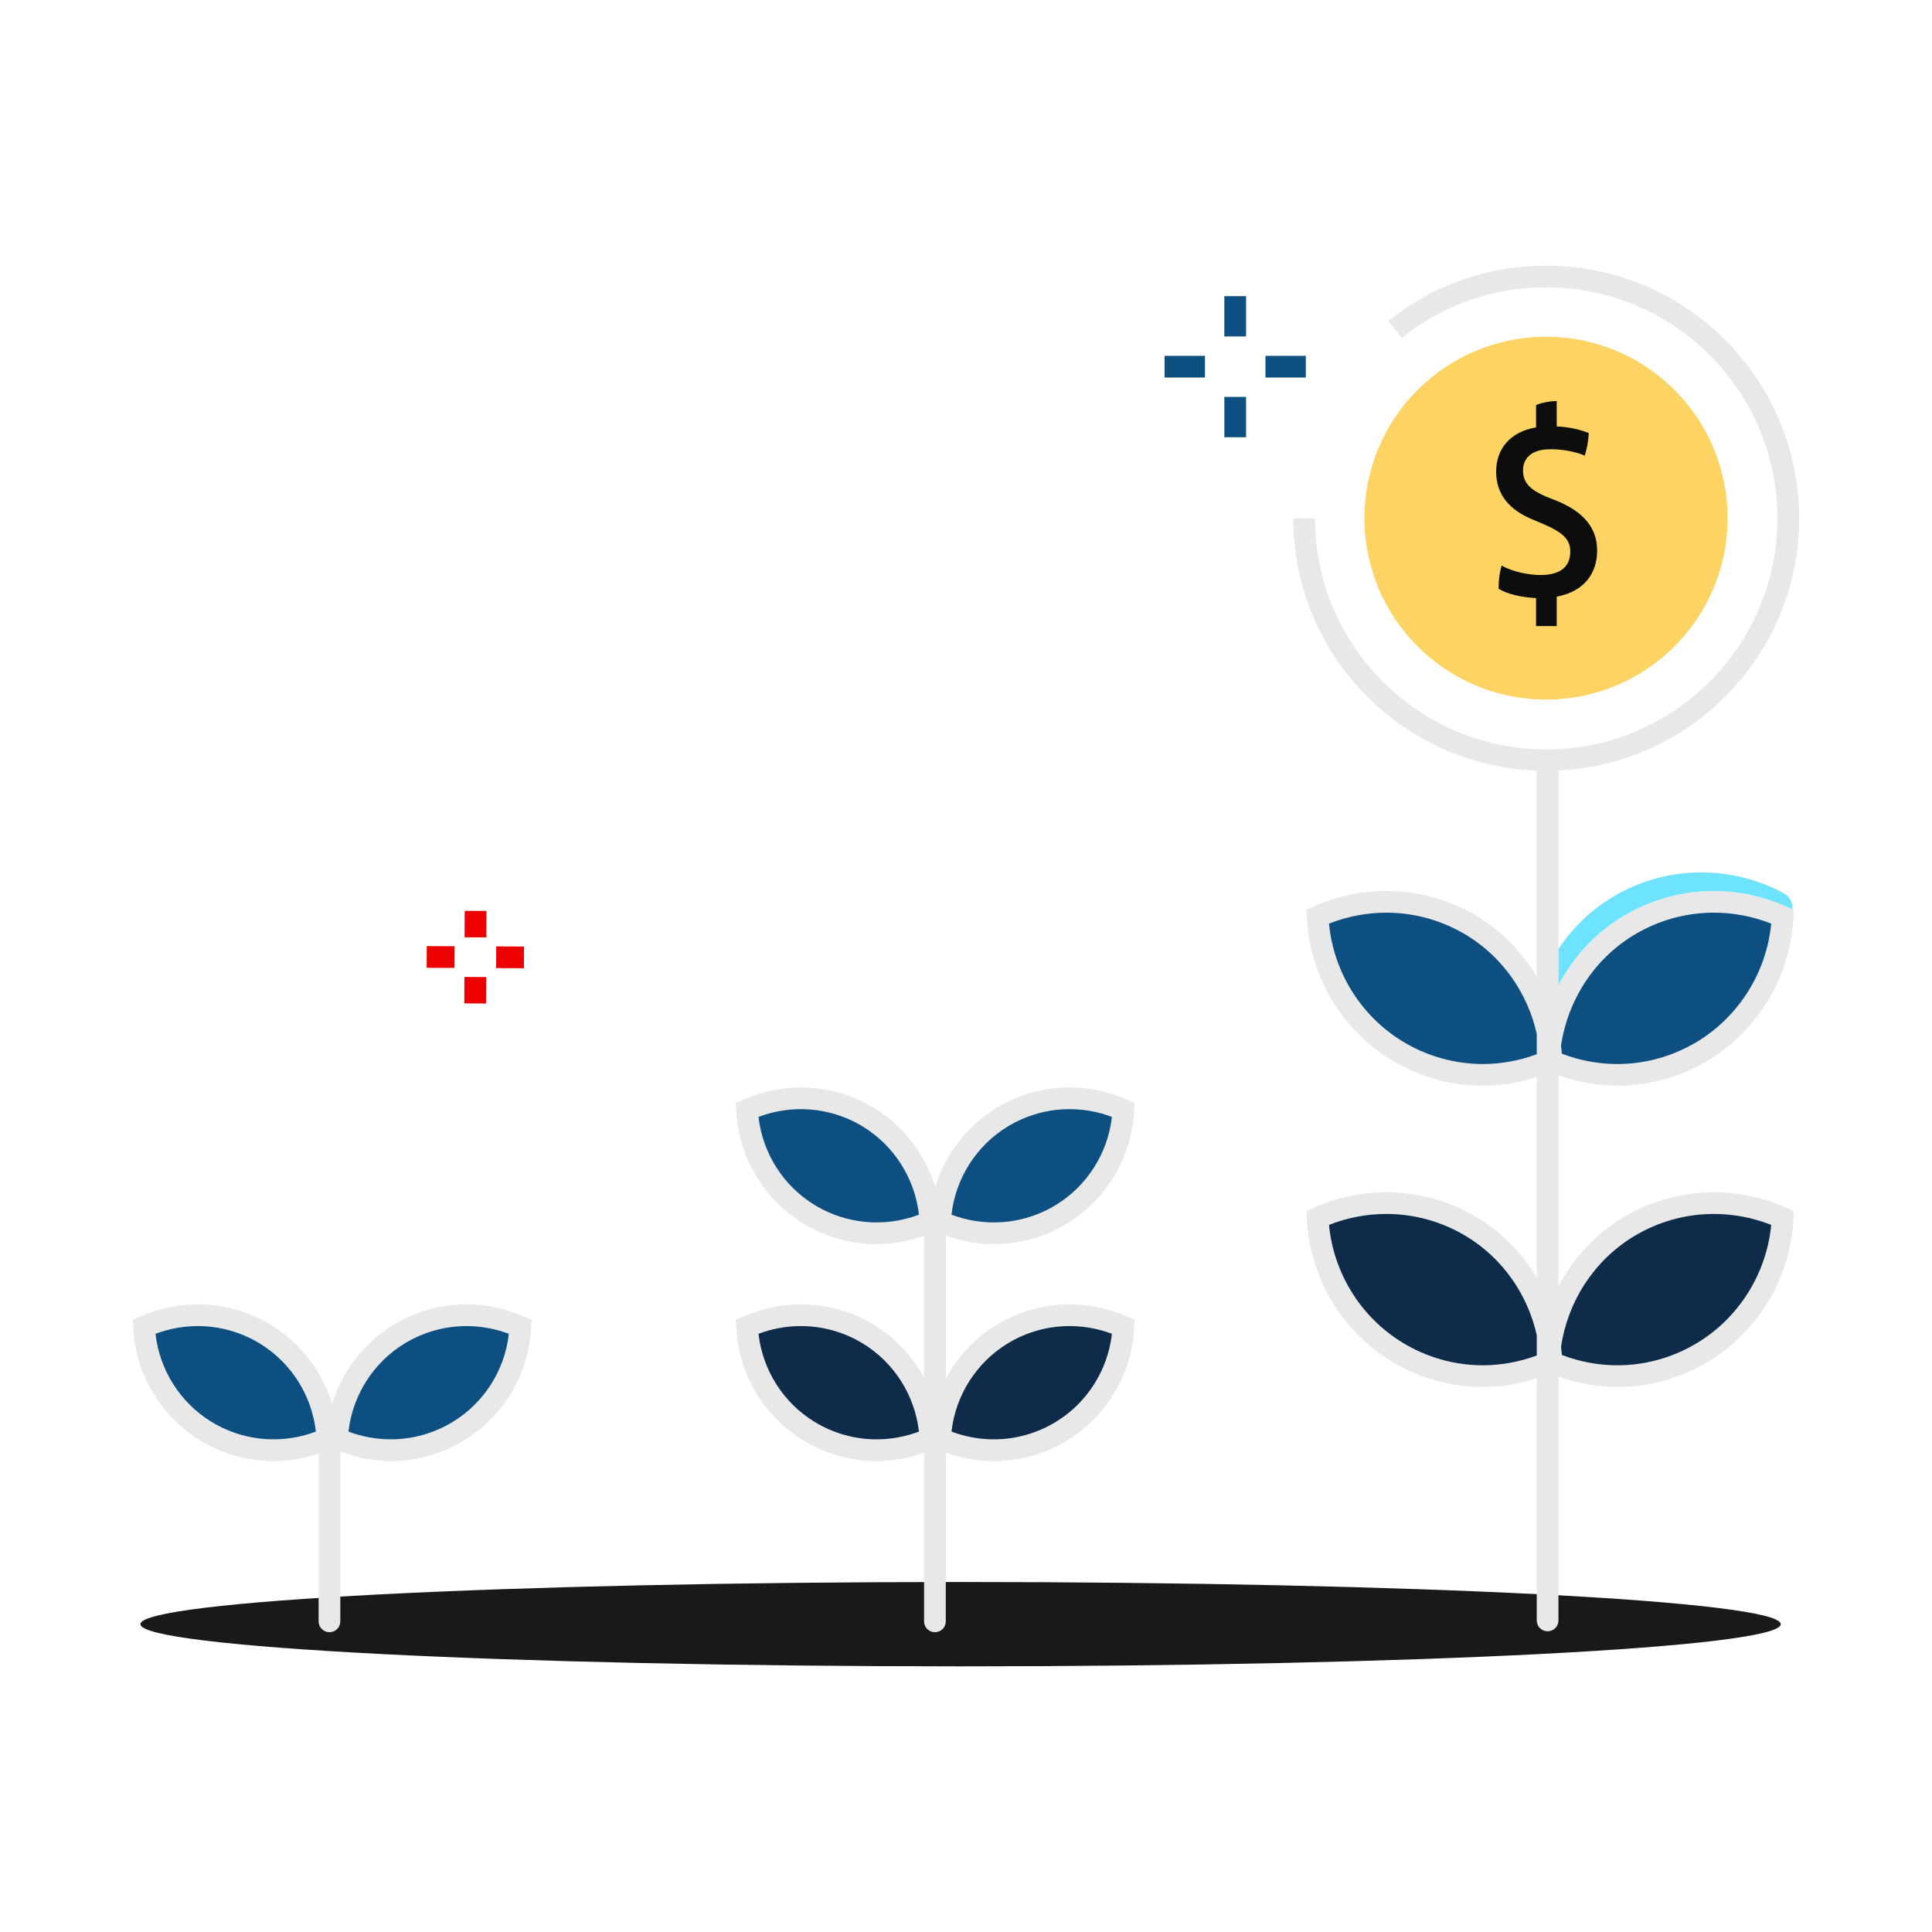 <svg width="160" height="160" viewBox="0 0 160 160" fill="none" xmlns="http://www.w3.org/2000/svg">
<path fill-rule="evenodd" clip-rule="evenodd" d="M79.553 138C117.065 138 147.474 136.436 147.474 134.507C147.474 132.578 117.065 131.014 79.553 131.014C42.041 131.014 11.633 132.578 11.633 134.507C11.633 136.436 42.041 138 79.553 138" fill="#191919"/>
<path fill-rule="evenodd" clip-rule="evenodd" d="M133.938 89.915C136.615 89.916 139.247 89.171 141.549 87.763C145.672 85.239 148.292 80.794 148.525 75.959L148.555 75.349L148.438 75.296L147.997 75.098C146.094 74.237 144.017 73.787 141.931 73.787C139.249 73.787 136.616 74.531 134.32 75.937C132.057 77.322 130.272 79.296 129.065 81.586V78.589V63.809C140.144 63.276 149 54.129 149 42.93C149 31.389 139.603 22 128.052 22C123.245 22 118.725 23.582 114.979 26.576L115.407 27.111L116.103 27.978C119.526 25.242 123.658 23.796 128.052 23.796C138.611 23.796 147.201 32.379 147.201 42.93C147.201 53.48 138.611 62.064 128.052 62.064C117.493 62.064 108.903 53.48 108.903 42.93H107.958H107.104C107.104 54.206 116.082 63.403 127.267 63.821V80.907C126.08 78.913 124.457 77.182 122.426 75.938C120.129 74.531 117.496 73.787 114.814 73.787C112.725 73.787 110.649 74.237 108.747 75.098L108.192 75.35L108.221 75.959C108.453 80.795 111.072 85.239 115.197 87.763C117.496 89.17 120.128 89.915 122.808 89.915C124.322 89.915 125.826 89.657 127.267 89.192V105.794C126.08 103.82 124.441 102.121 122.426 100.888C120.129 99.481 117.496 98.737 114.814 98.737C112.725 98.737 110.649 99.186 108.747 100.047L108.192 100.3L108.221 100.909C108.453 105.745 111.072 110.189 115.197 112.713C117.496 114.12 120.128 114.865 122.808 114.865C124.322 114.865 125.826 114.607 127.267 114.142V134.199C127.267 134.695 127.671 135.097 128.167 135.097C128.664 135.097 129.065 134.695 129.065 134.199V113.995C130.632 114.55 132.277 114.865 133.938 114.865C136.615 114.866 139.247 114.121 141.549 112.713C145.672 110.189 148.292 105.744 148.525 100.909L148.555 100.299L147.997 100.047C146.094 99.186 144.017 98.737 141.931 98.737C139.249 98.737 136.616 99.481 134.32 100.887C132.057 102.272 130.272 104.246 129.065 106.535V89.046C130.632 89.601 132.277 89.915 133.938 89.915V89.915ZM37.495 117.757C35.945 118.701 34.174 119.2 32.369 119.2C31.173 119.2 29.979 118.982 28.857 118.559C29.195 115.56 30.908 112.846 33.505 111.261C35.053 110.318 36.825 109.819 38.631 109.819C39.829 109.819 41.023 110.038 42.142 110.46C41.805 113.46 40.093 116.174 37.495 117.757ZM22.649 119.2C20.846 119.2 19.073 118.701 17.523 117.757C14.926 116.174 13.213 113.46 12.876 110.46C13.995 110.038 15.189 109.819 16.388 109.819C18.194 109.819 19.965 110.318 21.514 111.261C24.111 112.846 25.823 115.56 26.161 118.559C25.04 118.982 23.845 119.2 22.649 119.2V119.2ZM43.462 109.063C41.947 108.379 40.294 108.023 38.631 108.023C36.494 108.023 34.398 108.613 32.568 109.728C30.116 111.224 28.334 113.57 27.51 116.258C26.685 113.57 24.903 111.224 22.45 109.728C20.621 108.613 18.524 108.023 16.388 108.023C14.725 108.023 13.072 108.379 11.557 109.063L11 109.314L11.03 109.924C11.215 113.762 13.301 117.288 16.587 119.291C18.418 120.407 20.514 120.997 22.649 120.997C23.918 120.997 25.182 120.785 26.386 120.381V134.275C26.386 134.77 26.788 135.173 27.285 135.173C27.781 135.173 28.184 134.77 28.184 134.275V120.207C29.521 120.717 30.941 120.997 32.369 120.997C34.505 120.997 36.6 120.407 38.431 119.291C41.717 117.288 43.803 113.762 43.988 109.924L44.018 109.314L43.462 109.063Z" fill="#E8E8E8"/>
<path fill-rule="evenodd" clip-rule="evenodd" d="M21.514 111.261C19.966 110.318 18.194 109.819 16.388 109.819C15.189 109.819 13.996 110.038 12.876 110.46C13.214 113.46 14.927 116.175 17.523 117.757C19.074 118.701 20.846 119.2 22.649 119.2C23.845 119.2 25.04 118.981 26.161 118.559C25.823 115.56 24.111 112.845 21.514 111.261ZM33.505 111.261C30.908 112.845 29.196 115.56 28.857 118.559C29.979 118.981 31.174 119.2 32.369 119.2C34.174 119.2 35.945 118.701 37.495 117.757C40.093 116.175 41.806 113.46 42.143 110.46C41.023 110.038 39.829 109.819 38.631 109.819C36.825 109.819 35.053 110.318 33.505 111.261Z" fill="#0D4F80"/>
<path fill-rule="evenodd" clip-rule="evenodd" d="M88.572 108.023C86.436 108.023 84.34 108.613 82.51 109.728C80.718 110.821 79.289 112.37 78.325 114.173V102.321C79.604 102.782 80.953 103.033 82.31 103.033C84.446 103.033 86.541 102.443 88.373 101.327C91.658 99.324 93.745 95.797 93.93 91.96L93.961 91.349L93.403 91.099C91.888 90.414 90.235 90.059 88.572 90.059C86.436 90.059 84.34 90.649 82.51 91.764C80.058 93.26 78.275 95.606 77.451 98.293C76.626 95.606 74.844 93.26 72.392 91.764C70.563 90.649 68.466 90.059 66.329 90.059C64.666 90.059 63.013 90.414 61.5 91.099L60.941 91.349L60.971 91.96C61.157 95.797 63.244 99.324 66.529 101.327C68.361 102.443 70.455 103.033 72.591 103.033C73.931 103.033 75.265 102.789 76.527 102.34V114.087C75.564 112.322 74.154 110.804 72.392 109.728C70.563 108.613 68.466 108.023 66.329 108.023C64.666 108.023 63.013 108.378 61.5 109.063L60.941 109.313L60.971 109.924C61.157 113.761 63.244 117.288 66.529 119.291C68.361 120.407 70.455 120.997 72.591 120.997C73.931 120.997 75.265 120.753 76.527 120.304V134.275C76.527 134.77 76.931 135.173 77.426 135.173C77.924 135.173 78.325 134.77 78.325 134.275V120.285C79.604 120.746 80.953 120.997 82.31 120.997C84.446 120.997 86.541 120.407 88.373 119.291C91.658 117.288 93.745 113.761 93.93 109.924L93.961 109.313L93.403 109.063C91.888 108.378 90.235 108.023 88.572 108.023" fill="#E8E8E8"/>
<path fill-rule="evenodd" clip-rule="evenodd" d="M71.455 111.261C69.907 110.318 68.135 109.819 66.329 109.819C65.131 109.819 63.937 110.038 62.817 110.46C63.155 113.46 64.868 116.175 67.465 117.757C69.015 118.701 70.787 119.2 72.591 119.2C73.787 119.2 74.981 118.981 76.103 118.559C75.764 115.56 74.052 112.845 71.455 111.261ZM83.446 111.261C80.849 112.845 79.137 115.56 78.799 118.559C79.92 118.981 81.115 119.2 82.311 119.2C84.115 119.2 85.886 118.701 87.436 117.757C90.034 116.175 91.747 113.46 92.084 110.46C90.964 110.038 89.771 109.819 88.572 109.819C86.766 109.819 84.994 110.318 83.446 111.261Z" fill="#0F2B4A"/>
<path fill-rule="evenodd" clip-rule="evenodd" d="M71.455 93.297C69.907 92.354 68.135 91.855 66.329 91.855C65.131 91.855 63.937 92.074 62.817 92.496C63.155 95.496 64.868 98.21 67.465 99.793C69.015 100.737 70.787 101.236 72.591 101.236C73.787 101.236 74.981 101.017 76.103 100.595C75.764 97.596 74.052 94.881 71.455 93.297ZM87.437 99.793C90.034 98.21 91.746 95.496 92.084 92.496C90.964 92.074 89.771 91.855 88.572 91.855C86.766 91.855 84.994 92.354 83.446 93.297C80.849 94.882 79.136 97.596 78.799 100.594C79.92 101.018 81.115 101.236 82.311 101.236C84.115 101.236 85.886 100.737 87.437 99.793Z" fill="#0D4F80"/>
<path fill-rule="evenodd" clip-rule="evenodd" d="M134.319 75.937C136.616 74.531 139.25 73.787 141.93 73.787C144.016 73.787 146.094 74.237 147.996 75.098L148.437 75.296C148.436 75.249 148.44 75.201 148.438 75.152C148.426 74.656 148.148 74.204 147.709 73.968C145.622 72.843 143.266 72.25 140.894 72.25C138.285 72.25 135.723 72.967 133.486 74.325C131.687 75.418 130.195 76.888 129.064 78.589V81.586C130.271 79.296 132.056 77.322 134.319 75.937" fill="#6EE3FF"/>
<path fill-rule="evenodd" clip-rule="evenodd" d="M121.486 102.419C119.472 101.185 117.164 100.534 114.814 100.534C113.188 100.534 111.571 100.843 110.062 101.441C110.448 105.443 112.696 109.076 116.136 111.181C118.153 112.416 120.459 113.067 122.808 113.067C124.327 113.067 125.839 112.784 127.267 112.257V110.564C126.51 107.21 124.46 104.239 121.486 102.419V102.419ZM133.937 113.068C136.284 113.069 138.59 112.417 140.61 111.181C144.048 109.076 146.297 105.442 146.684 101.441C145.173 100.843 143.554 100.533 141.931 100.533C139.581 100.533 137.273 101.185 135.258 102.418C131.993 104.418 129.821 107.8 129.277 111.561C129.304 111.778 129.332 111.996 129.349 112.215C130.814 112.772 132.373 113.068 133.937 113.068" fill="#0F2B4A"/>
<path fill-rule="evenodd" clip-rule="evenodd" d="M121.486 77.469C119.472 76.235 117.164 75.584 114.814 75.584C113.188 75.584 111.571 75.893 110.062 76.491C110.448 80.493 112.696 84.126 116.136 86.231C118.153 87.466 120.459 88.117 122.808 88.117C124.327 88.117 125.839 87.834 127.267 87.307V85.614C126.51 82.26 124.46 79.289 121.486 77.469ZM133.937 88.118C136.284 88.119 138.59 87.467 140.61 86.231C144.048 84.126 146.297 80.492 146.684 76.491C145.173 75.893 143.554 75.583 141.931 75.583C139.581 75.583 137.273 76.235 135.258 77.468C131.993 79.468 129.821 82.85 129.277 86.611C129.304 86.828 129.332 87.046 129.349 87.265C130.814 87.822 132.373 88.118 133.937 88.118" fill="#0D4F80"/>
<path fill-rule="evenodd" clip-rule="evenodd" d="M96.445 31.266H99.787V29.47H96.445V31.266Z" fill="#0D4F80"/>
<path fill-rule="evenodd" clip-rule="evenodd" d="M101.394 27.864H103.193V24.526H101.394V27.864Z" fill="#0D4F80"/>
<path fill-rule="evenodd" clip-rule="evenodd" d="M104.8 31.266H108.142V29.47H104.8V31.266Z" fill="#0D4F80"/>
<path fill-rule="evenodd" clip-rule="evenodd" d="M101.395 36.21H103.193V32.87H101.395V36.21Z" fill="#0D4F80"/>
<path fill-rule="evenodd" clip-rule="evenodd" d="M35.336 80.15L37.637 80.16L37.645 78.363L35.344 78.354L35.336 80.15Z" fill="#EC0000"/>
<path fill-rule="evenodd" clip-rule="evenodd" d="M38.475 77.624L40.273 77.63L40.282 75.44L38.484 75.433L38.475 77.624Z" fill="#EC0000"/>
<path fill-rule="evenodd" clip-rule="evenodd" d="M41.097 78.378L41.089 80.175L43.39 80.185L43.397 78.388L41.097 78.378Z" fill="#EC0000"/>
<path fill-rule="evenodd" clip-rule="evenodd" d="M38.452 83.097L40.25 83.106L40.259 80.915L38.461 80.908L38.452 83.097Z" fill="#EC0000"/>
<path fill-rule="evenodd" clip-rule="evenodd" d="M128.034 57.936C136.338 57.936 143.071 51.209 143.071 42.911C143.071 34.614 136.338 27.888 128.034 27.888C119.73 27.888 112.997 34.614 112.997 42.911C112.997 51.209 119.73 57.936 128.034 57.936Z" fill="#FDD463"/>
<path fill-rule="evenodd" clip-rule="evenodd" d="M129.001 41.508L128.057 41.134C126.857 40.623 126.129 40.053 126.129 38.971C126.129 37.989 126.777 37.203 128.411 37.203C129.257 37.203 130.379 37.359 131.245 37.734C131.421 37.143 131.519 36.672 131.579 35.865C130.752 35.531 129.847 35.355 128.922 35.315V33.212C128.392 33.212 127.663 33.349 127.21 33.545V35.393C125.066 35.768 123.904 37.163 123.904 39.07C123.904 41.016 125.086 42.255 126.876 43.002L127.762 43.376C129.415 44.084 130.044 44.654 130.044 45.676C130.044 46.875 129.297 47.622 127.565 47.622C126.68 47.622 125.263 47.367 124.358 46.836C124.181 47.465 124.121 47.937 124.102 48.743C124.79 49.215 126.069 49.471 127.21 49.53V51.849H128.922V49.411C131.265 48.979 132.269 47.406 132.269 45.598C132.269 43.691 131.107 42.392 129.001 41.508" fill="#0D0D0D"/>
</svg>

